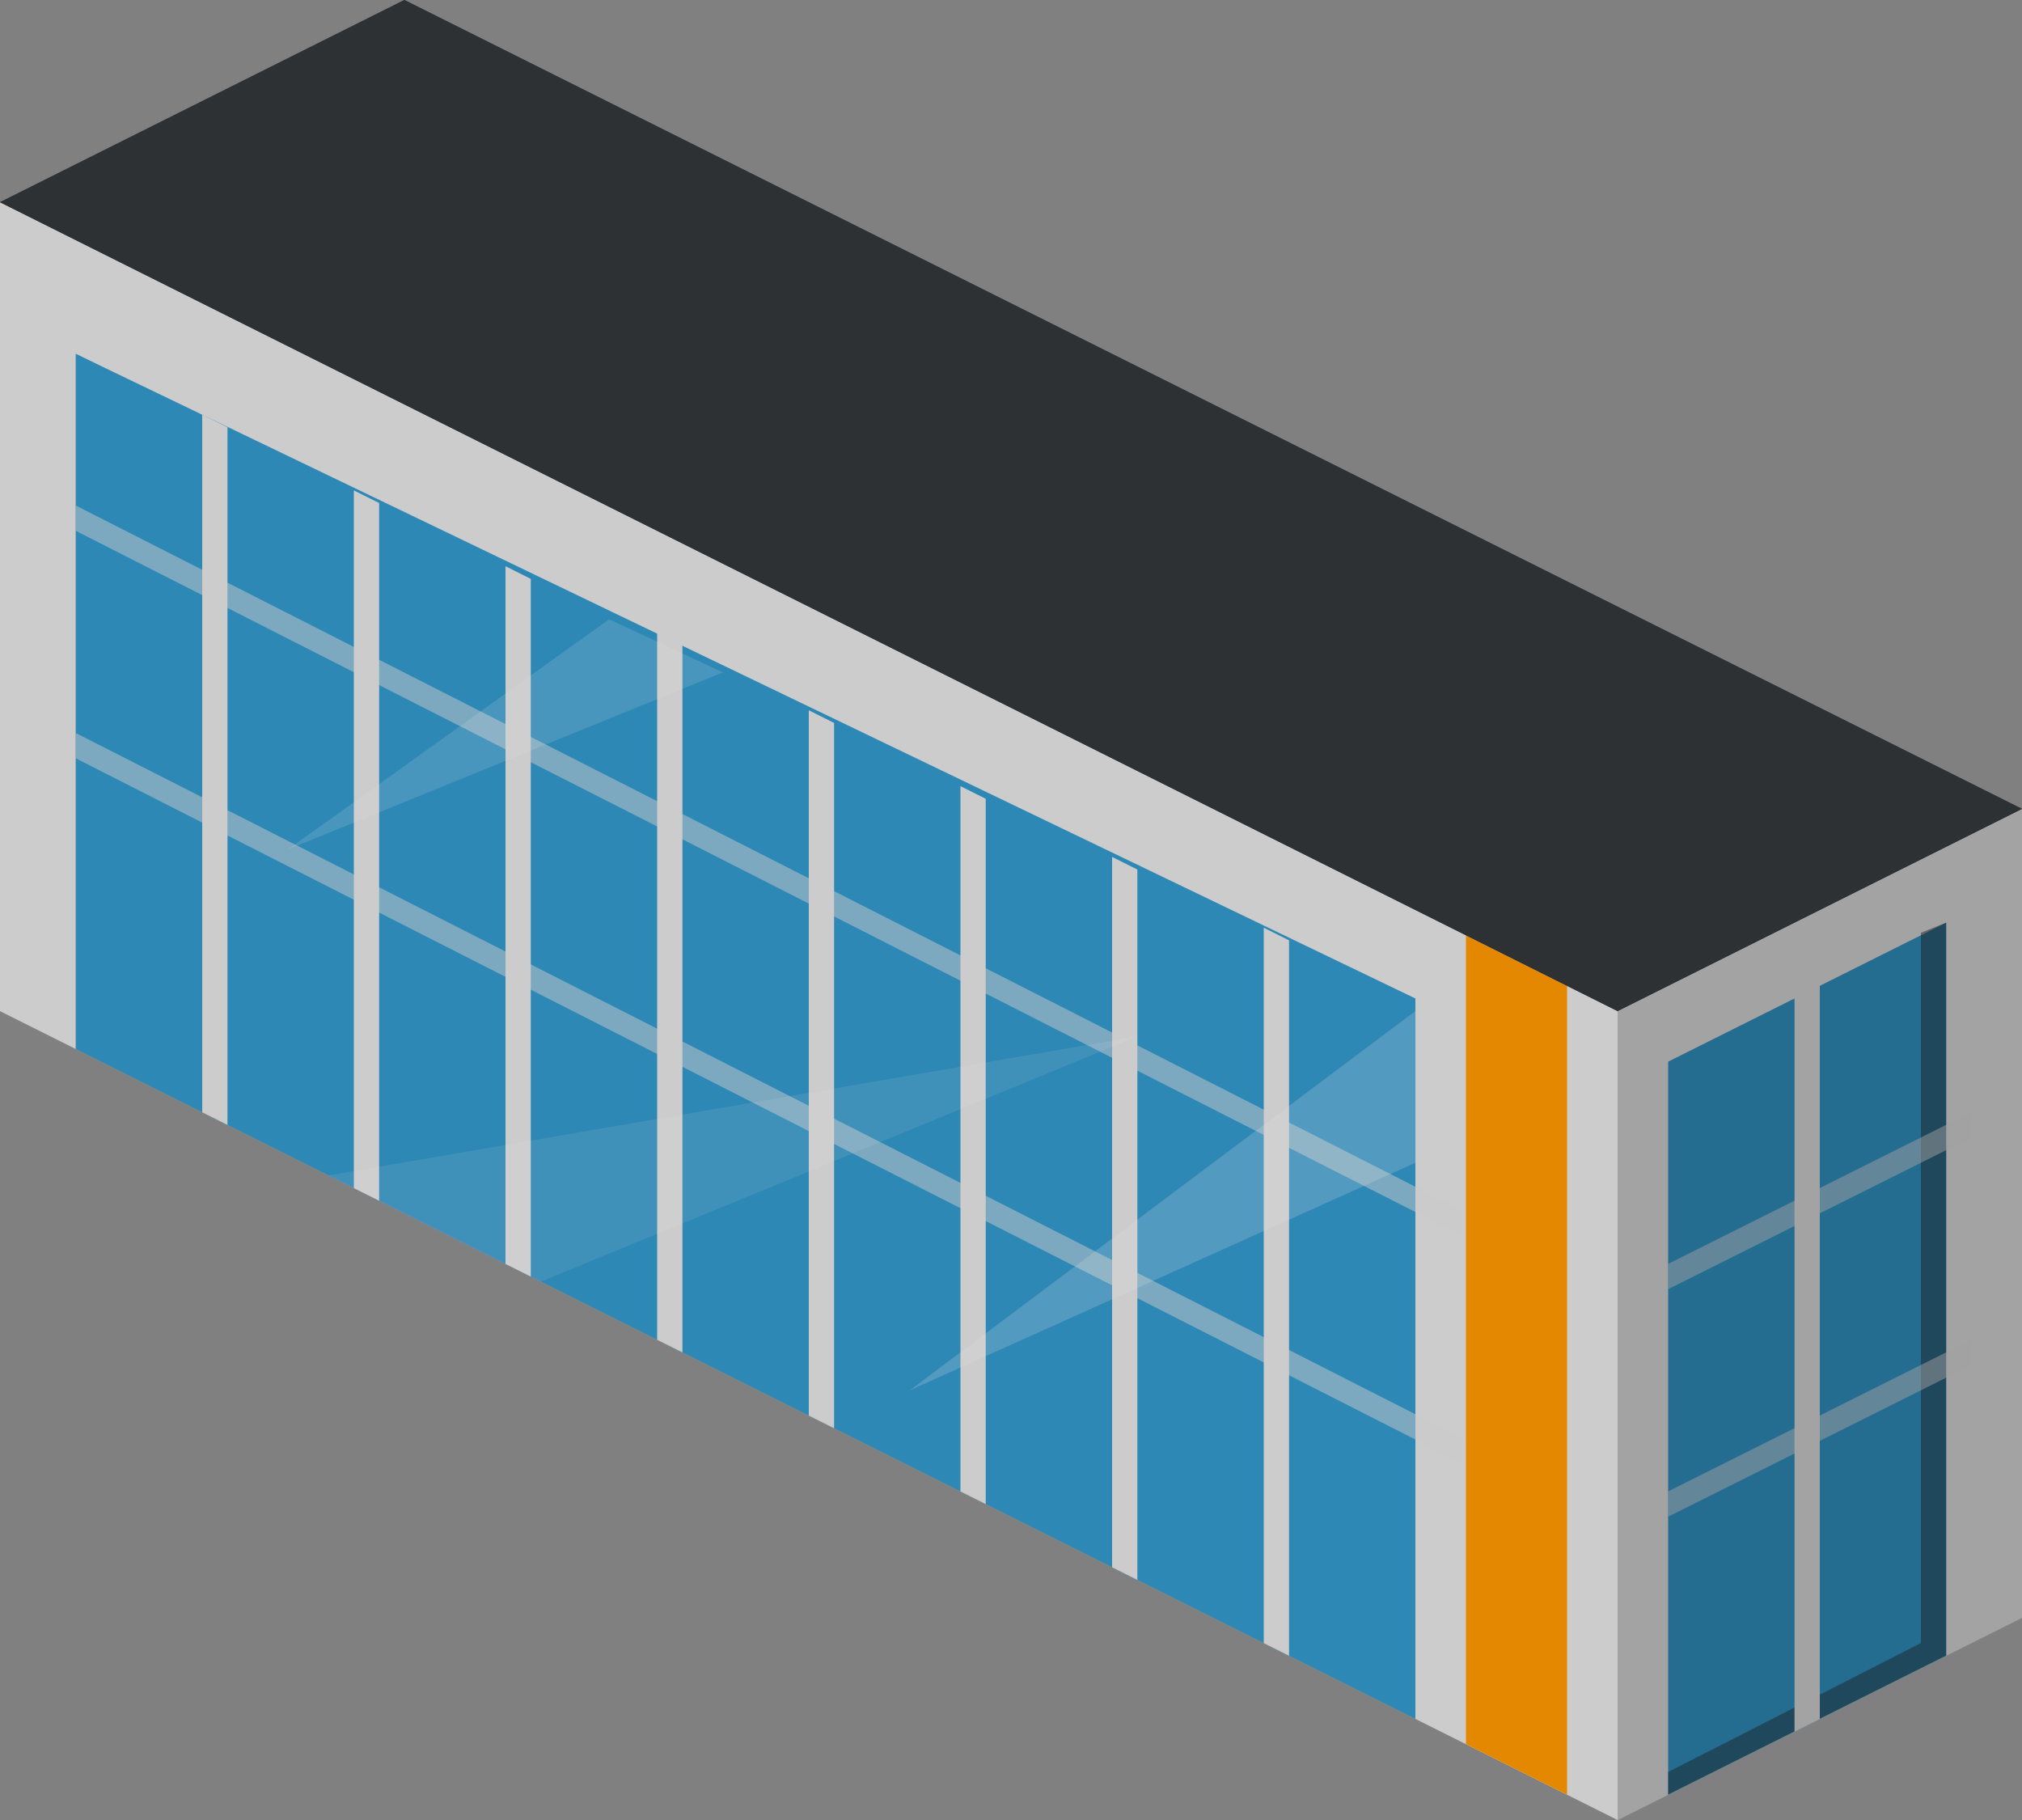 <?xml version="1.0" encoding="utf-8"?>
<!-- Generator: Adobe Illustrator 18.1.0, SVG Export Plug-In . SVG Version: 6.00 Build 0)  -->
<svg version="1.1" id="Layer_1" xmlns="http://www.w3.org/2000/svg" xmlns:xlink="http://www.w3.org/1999/xlink" x="0px" y="0px"
	 viewBox="0 0 80 72" enable-background="new 0 0 80 72" xml:space="preserve">
<rect x="0" y="0" width="80" height="72" fill="#808080" stroke="none"/>
<g>
	<polygon fill="#E5E5E5" points="0,8 0,40 64,72 80,64 80,32 	"/>
	<g>
		<polygon fill="#3399CC" points="77,36.5 77,65.5 66,71 66,42 		"/>
		<polygon opacity="0.45" fill="#262626" points="76,65 76,36.9 77,36.5 77,65.5 66,71 66,70.1 		"/>
		<polygon opacity="0.5" fill="#E5E5E5" points="78,44 78,45 66,51 66,50 		"/>
		<polygon opacity="0.5" fill="#E5E5E5" points="78,53 78,54 66,60 66,59 		"/>
		<polygon fill="#E5E5E5" points="72,68 71,68.5 71,39.2 72,38.7 		"/>
	</g>
	<g>
		<polygon opacity="0.45" fill="#262626" points="56,67 4,41 4,14.5 3,14 3,41.5 56,68 		"/>
		<polygon fill="#3399CC" points="56,39.5 3,14 3,41.5 56,68 		"/>
		<g>
			<polygon opacity="0.5" fill="#E5E5E5" points="3,20 3,21 62,51 62,50 			"/>
			<polygon opacity="0.5" fill="#E5E5E5" points="3,29 3,30 62,60 62,59 			"/>
			<polygon fill="#E5E5E5" points="26,53 27,53.5 27,25.5 26,25 			"/>
			<polygon fill="#E5E5E5" points="20,50 21,50.5 21,22.9 20,22.4 			"/>
			<polygon fill="#E5E5E5" points="14,47 15,47.5 15,19.9 14,19.4 			"/>
			<polygon fill="#E5E5E5" points="8,44 9,44.5 9,16.9 8,16.4 			"/>
			<polygon fill="#E5E5E5" points="38,59 39,59.5 39,31.6 38,31.1 			"/>
			<polygon fill="#E5E5E5" points="32,56 33,56.5 33,28.6 32,28.1 			"/>
			<polygon fill="#E5E5E5" points="44,62 45,62.5 45,34.4 44,33.9 			"/>
			<polygon fill="#E5E5E5" points="50,65 51,65.5 51,37.2 50,36.7 			"/>
		</g>
		<polygon opacity="0.2" fill="#FFFFFF" points="56,40 36,55 56,46 		"/>
		<polygon opacity="0.1" fill="#FFFFFF" points="21,50.5 21.4,50.7 45,41 13,46.5 		"/>
		<polygon opacity="0.15" fill="#FFFFFF" points="24.1,24.5 11.4,33.6 28.6,26.6 		"/>
	</g>
	<polygon fill="#FF9900" points="62,71 58,69 58,37 62,39 	"/>
	<polygon opacity="0.29" points="80,64 64,72 64,40 80,32 	"/>
	<polygon opacity="0.11" points="0,40 64,72 64,40 0,8 	"/>
	<polygon fill="#2D3134" points="64,40 80,32 16,0 0,8 	"/>
	<polygon fill="#2D3134" points="64,40 80,32 16,0 0,8 	"/>
</g>
</svg>
